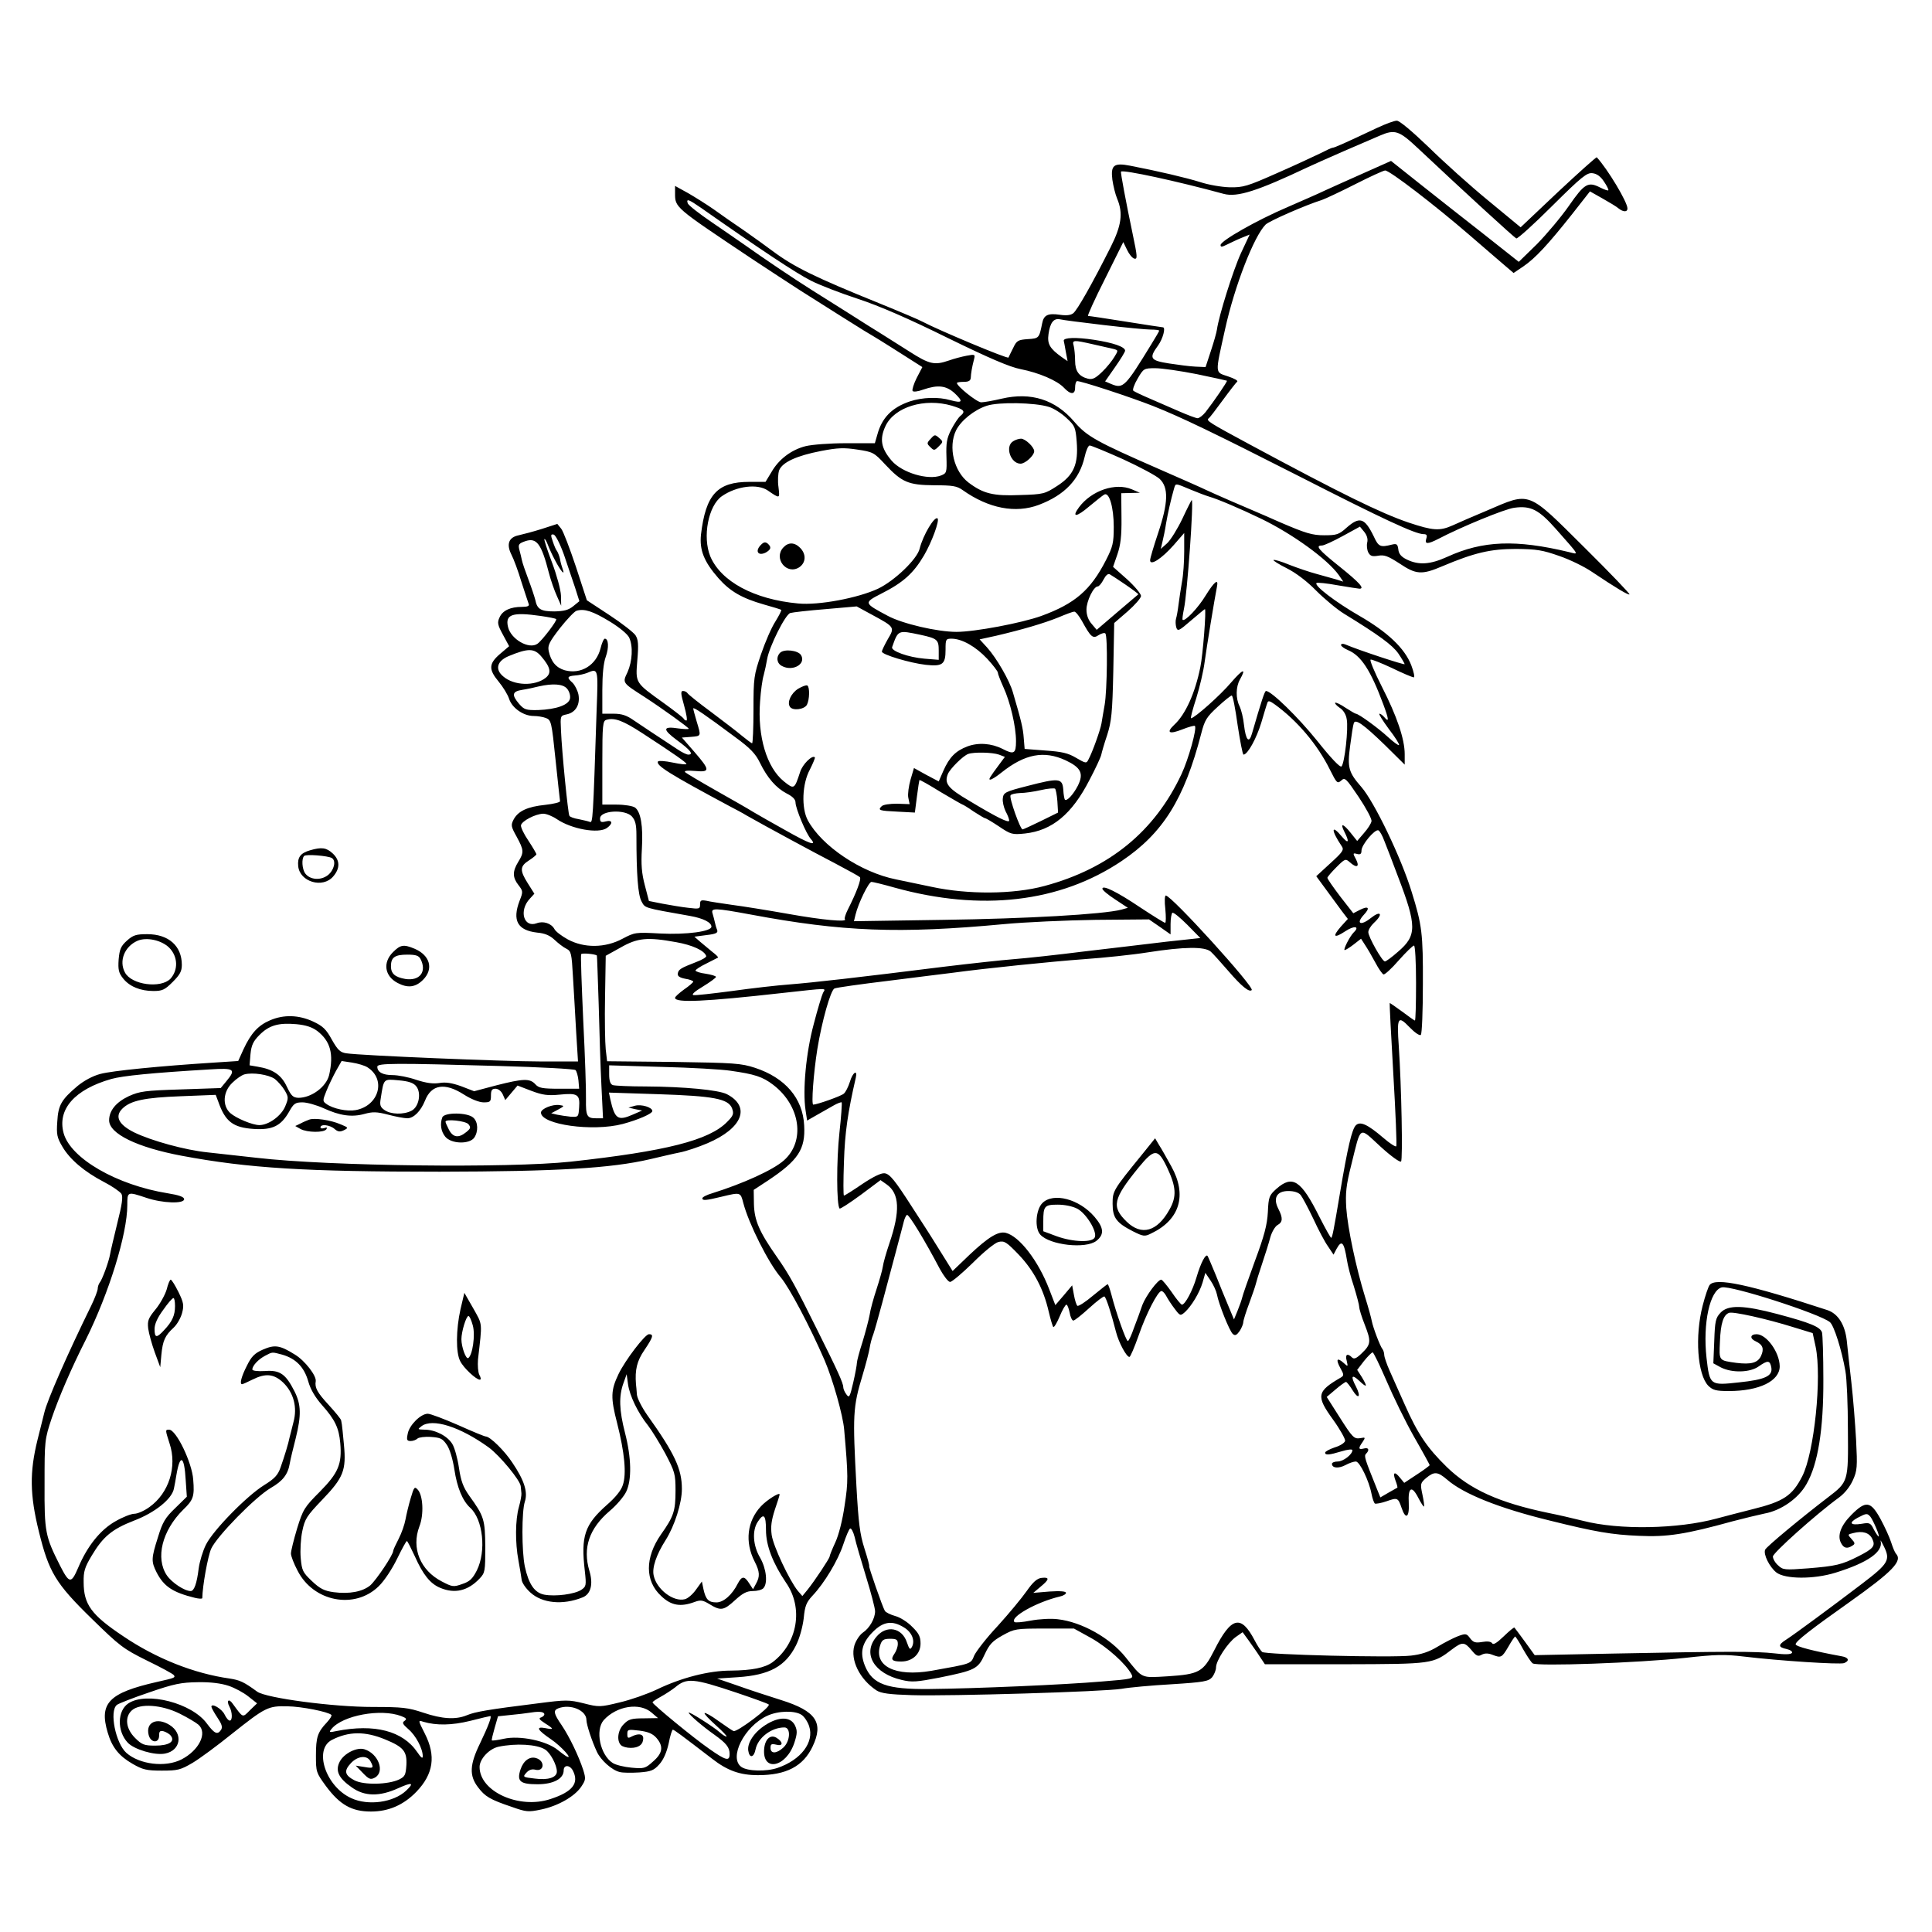 <?xml version="1.0" standalone="no"?>
<!DOCTYPE svg PUBLIC "-//W3C//DTD SVG 20010904//EN"
 "http://www.w3.org/TR/2001/REC-SVG-20010904/DTD/svg10.dtd">
<svg version="1.0" xmlns="http://www.w3.org/2000/svg"
 width="850pt" height="850pt" viewBox="0 0 850 850"
 preserveAspectRatio="xMidYMid meet">
<g transform="translate(0,850) scale(0.1,-0.1)"
fill="#000000" stroke="none">
<path d="M6060 7938 c-144 -68 -189 -88 -197 -88 -4 0 -28 -11 -53 -24 -25
-12 -110 -52 -190 -87 -133 -59 -150 -64 -210 -63 -36 1 -94 11 -130 23 -61
19 -184 48 -308 72 -72 14 -86 2 -78 -62 4 -27 13 -64 21 -83 27 -64 19 -119
-29 -214 -82 -163 -147 -277 -164 -290 -11 -9 -31 -11 -58 -7 -54 8 -72 -1
-79 -38 -13 -65 -14 -66 -63 -69 -42 -3 -49 -6 -64 -38 -10 -19 -19 -39 -21
-43 -2 -8 -309 121 -377 157 -14 8 -99 44 -190 81 -284 115 -376 160 -470 230
-25 19 -81 59 -125 90 -44 30 -105 72 -135 94 -30 21 -81 53 -112 71 l-58 32
0 -31 c0 -65 -4 -61 340 -291 71 -47 166 -109 211 -138 145 -92 247 -156 281
-177 18 -11 49 -29 68 -41 19 -12 69 -43 111 -70 l77 -49 -25 -48 c-13 -26
-21 -52 -18 -57 3 -5 23 -3 47 6 64 22 101 18 138 -16 39 -37 35 -45 -17 -31
-55 16 -125 13 -180 -5 -79 -27 -123 -72 -143 -146 l-11 -38 -127 0 c-73 0
-149 -6 -178 -13 -63 -16 -118 -58 -150 -114 l-26 -43 -71 0 c-141 0 -192 -55
-213 -232 -7 -68 13 -119 77 -192 51 -58 104 -88 198 -115 40 -11 75 -22 78
-24 2 -3 -10 -26 -26 -52 -17 -26 -45 -91 -63 -144 -31 -91 -33 -103 -33 -243
0 -82 -3 -148 -6 -148 -3 0 -23 15 -45 33 -21 18 -83 65 -136 105 -53 39 -99
76 -103 82 -3 5 -12 10 -20 10 -11 0 -10 -12 5 -65 10 -36 15 -65 10 -65 -5 0
-10 4 -12 8 -1 4 -41 35 -88 69 -127 91 -124 87 -116 189 6 69 4 90 -8 109 -9
13 -60 53 -115 89 l-99 65 -48 147 c-27 81 -56 157 -65 168 l-17 21 -68 -22
c-38 -12 -84 -24 -102 -28 -44 -9 -55 -39 -32 -85 10 -19 30 -73 44 -120 15
-47 30 -91 32 -97 4 -9 -5 -13 -30 -13 -50 0 -85 -16 -98 -46 -11 -23 -9 -33
15 -77 l27 -50 -40 -34 c-50 -43 -51 -68 -6 -122 19 -23 40 -57 46 -76 13 -40
63 -75 108 -75 17 0 41 -4 54 -9 23 -9 25 -17 42 -182 10 -96 19 -178 20 -184
0 -5 -29 -12 -65 -16 -78 -8 -119 -27 -139 -64 -13 -25 -12 -31 13 -76 32 -59
33 -69 7 -111 -26 -42 -25 -69 1 -102 20 -26 21 -29 5 -69 -33 -87 -9 -130 77
-140 35 -3 57 -13 77 -32 16 -15 39 -33 52 -39 21 -11 23 -19 29 -126 4 -63
10 -172 14 -242 l8 -128 -164 0 c-159 0 -792 26 -856 36 -26 4 -37 14 -63 60
-25 46 -40 60 -83 80 -63 29 -129 31 -189 5 -52 -22 -84 -57 -117 -128 l-23
-51 -107 -7 c-236 -15 -449 -36 -500 -50 -34 -9 -72 -30 -100 -53 -71 -60 -85
-84 -89 -157 -4 -56 -1 -70 22 -109 33 -57 97 -111 183 -156 37 -19 71 -43 77
-52 8 -13 3 -47 -18 -130 -15 -62 -30 -124 -32 -138 -6 -33 -35 -112 -46 -124
-4 -6 -8 -17 -8 -25 0 -9 -13 -43 -29 -76 -104 -212 -194 -417 -206 -470 -3
-11 -16 -65 -30 -120 -35 -142 -34 -241 6 -403 44 -179 73 -228 234 -385 122
-119 137 -131 242 -183 62 -30 115 -59 118 -64 7 -11 5 -12 -75 -30 -211 -48
-255 -93 -216 -223 19 -65 50 -103 109 -137 45 -26 62 -30 129 -30 70 0 82 3
135 34 32 19 109 76 171 126 150 119 161 125 247 123 62 -1 179 -24 193 -38 3
-3 -6 -18 -20 -33 -41 -43 -48 -66 -48 -145 0 -73 1 -76 44 -135 61 -82 113
-112 198 -112 78 0 144 29 200 87 75 78 87 158 37 256 -30 59 -30 60 -7 52 58
-17 126 -16 207 4 46 12 86 21 88 21 8 0 -9 -45 -45 -120 -46 -94 -48 -142 -9
-193 31 -41 52 -54 150 -87 62 -22 72 -23 128 -11 73 15 147 57 176 100 20 30
21 35 9 74 -20 61 -60 145 -95 197 -35 51 -38 65 -15 74 54 21 124 -9 124 -51
0 -20 24 -93 46 -140 17 -37 66 -81 100 -89 14 -4 52 -4 86 -2 53 4 65 9 89
36 18 20 32 52 41 92 6 33 15 60 18 60 6 0 39 -25 172 -127 68 -53 123 -73
203 -73 124 0 199 39 240 126 50 105 15 156 -137 204 -57 18 -143 46 -193 64
l-90 31 90 6 c140 9 211 48 257 140 16 32 29 80 34 119 5 55 12 71 39 100 52
55 112 155 135 225 12 36 25 67 30 70 5 3 14 -14 20 -37 5 -24 28 -102 50
-174 22 -71 40 -140 40 -153 0 -32 -25 -75 -54 -94 -14 -10 -30 -34 -37 -56
-19 -64 23 -149 97 -198 20 -13 57 -18 157 -21 167 -5 842 15 922 28 33 6 132
15 220 20 143 9 162 13 178 31 9 12 17 31 17 43 0 30 51 108 87 134 l30 21 27
-37 c14 -20 37 -52 49 -71 l22 -33 353 0 c386 1 386 1 471 66 44 33 54 33 85
-4 21 -26 29 -29 45 -20 13 7 28 7 46 0 39 -15 42 -14 71 35 14 25 28 45 30
45 2 0 18 -24 34 -54 17 -30 36 -59 43 -64 17 -14 466 2 670 24 133 15 175 16
258 6 158 -19 424 -36 442 -29 26 10 20 25 -10 30 -125 23 -203 43 -203 53 0
13 68 66 235 184 193 137 237 183 206 215 -5 6 -14 28 -21 50 -7 22 -28 68
-47 103 -43 78 -64 81 -127 18 -47 -47 -64 -92 -46 -125 12 -23 27 -26 50 -11
12 7 12 12 -4 29 -18 20 -18 20 7 26 41 11 71 2 84 -25 15 -31 6 -43 -61 -77
-73 -37 -98 -43 -221 -53 -104 -8 -111 -7 -132 13 -13 11 -23 29 -23 39 0 16
191 187 290 259 26 19 49 48 62 77 19 42 20 58 14 177 -4 71 -13 186 -21 255
-8 69 -17 151 -20 182 -8 70 -38 118 -85 134 -348 114 -491 144 -518 111 -6
-7 -20 -48 -31 -91 -35 -135 -23 -304 25 -353 20 -19 33 -23 90 -23 134 0 224
44 224 109 -1 62 -58 141 -102 141 -28 0 -31 -19 -4 -31 32 -15 38 -33 24 -64
-14 -31 -44 -39 -109 -31 -78 11 -76 8 -72 94 3 79 15 117 40 126 16 7 165
-26 283 -63 l85 -26 13 -60 c28 -134 -6 -467 -59 -570 -44 -86 -82 -111 -219
-145 -47 -12 -118 -30 -158 -41 -170 -46 -429 -51 -587 -10 -44 11 -113 27
-154 35 -216 45 -344 103 -446 202 -86 84 -128 146 -185 275 -23 52 -53 118
-66 148 -13 29 -24 61 -24 70 0 9 -4 21 -8 26 -10 12 -41 93 -47 124 -2 12
-15 59 -29 104 -40 129 -77 305 -83 392 -4 66 -1 99 22 190 44 177 32 169 128
81 47 -43 86 -71 91 -66 8 8 2 327 -10 507 -9 128 -4 137 47 84 23 -24 45 -39
50 -34 5 5 9 105 9 223 1 222 -4 261 -49 405 -46 151 -165 398 -222 463 -56
64 -62 85 -49 181 6 47 13 92 16 99 6 21 41 -3 137 -96 l87 -86 0 46 c0 66
-34 167 -101 298 -32 63 -54 116 -49 118 4 2 47 -15 94 -37 47 -23 90 -41 96
-41 5 0 0 24 -11 53 -29 75 -104 146 -229 218 -104 60 -200 133 -188 144 3 3
45 -1 93 -10 48 -8 92 -15 96 -15 24 0 1 26 -86 96 -95 76 -110 94 -79 94 9 0
50 19 92 42 l75 41 19 -23 c12 -15 17 -32 13 -47 -3 -13 -1 -32 5 -44 9 -16
18 -18 43 -14 27 5 43 -1 94 -34 73 -49 98 -51 189 -12 140 59 211 76 324 76
91 -1 116 -5 190 -31 47 -16 112 -48 144 -70 109 -73 160 -103 165 -99 2 3
-86 95 -196 204 -257 255 -237 248 -433 164 -58 -24 -124 -53 -148 -64 -58
-26 -87 -24 -195 12 -123 42 -293 125 -707 348 -169 91 -185 101 -173 110 5 3
33 40 63 81 30 41 59 78 63 81 5 4 -13 14 -40 23 -59 20 -58 6 -13 209 42 190
127 408 178 459 16 16 179 87 247 108 17 6 83 37 148 70 65 33 124 60 131 60
20 0 218 -152 372 -285 76 -66 151 -130 166 -143 l27 -23 43 29 c53 36 109 97
213 228 l80 102 55 -31 c30 -17 62 -36 71 -44 20 -16 39 -17 39 0 0 28 -87
173 -135 225 -2 2 -78 -66 -170 -152 l-165 -156 -143 118 c-78 64 -196 170
-262 235 -74 71 -129 117 -140 116 -11 0 -49 -14 -85 -31z m178 -90 c203 -191
424 -393 433 -397 6 -2 78 63 159 144 129 128 152 146 176 143 19 -2 36 -14
51 -37 13 -19 21 -36 19 -38 -2 -3 -18 3 -36 12 -53 27 -69 18 -137 -80 -34
-49 -98 -125 -141 -169 l-80 -78 -153 121 c-85 66 -211 166 -282 222 l-127
101 -128 -57 c-70 -31 -145 -65 -167 -75 -22 -11 -94 -42 -160 -71 -136 -58
-294 -148 -295 -167 0 -10 6 -9 28 2 15 7 43 21 63 29 l37 15 -38 -81 c-35
-76 -98 -278 -106 -337 -2 -14 -14 -56 -27 -95 l-23 -70 -45 2 c-24 1 -77 8
-116 14 -83 13 -89 23 -48 79 21 29 35 80 21 80 -2 0 -76 11 -163 25 -87 14
-161 25 -166 25 -4 0 29 73 74 162 l81 163 17 -35 c9 -19 23 -36 32 -38 14 -3
13 10 -7 105 -30 143 -55 276 -52 278 11 9 247 -42 452 -98 60 -16 149 13 371
118 17 8 86 39 155 69 69 30 141 61 160 69 67 29 85 23 168 -55z m-3153 -263
c261 -183 419 -288 485 -321 36 -18 128 -54 205 -79 94 -31 223 -87 395 -172
182 -89 273 -128 320 -137 81 -16 161 -50 191 -82 29 -31 49 -31 49 0 0 14 3
27 8 29 7 5 236 -70 337 -110 123 -49 266 -118 630 -303 382 -195 522 -260
558 -260 14 0 17 -5 12 -20 -8 -25 6 -25 53 -1 99 52 293 132 334 137 73 10
108 -8 184 -94 107 -121 101 -112 57 -101 -233 56 -379 51 -536 -21 -75 -34
-125 -37 -177 -12 -25 12 -36 25 -38 45 -3 23 -7 26 -28 21 -51 -13 -59 -10
-80 36 -40 82 -62 89 -120 38 -33 -30 -44 -33 -98 -33 -52 0 -80 8 -196 58
-74 33 -171 74 -215 93 -44 19 -93 41 -110 49 -16 8 -109 49 -205 91 -277 121
-318 144 -374 209 -83 97 -190 131 -319 101 -38 -9 -78 -16 -90 -16 -19 0
-107 71 -107 85 0 3 14 5 30 5 22 0 30 5 31 18 1 20 5 45 14 80 6 23 5 24 -32
17 -21 -4 -56 -13 -78 -21 -64 -22 -86 -17 -175 40 -47 30 -103 65 -125 79
-22 13 -83 52 -135 85 -52 33 -129 81 -170 107 -81 51 -210 138 -293 197 -29
20 -95 66 -148 102 -53 36 -99 72 -103 81 -8 23 4 18 59 -20z m1770 -515 c94
-11 187 -20 208 -20 20 0 37 -2 37 -5 0 -2 -15 -28 -33 -57 -117 -191 -125
-199 -177 -178 l-28 12 44 63 c24 34 44 67 44 72 0 17 -52 35 -137 48 -79 12
-134 10 -133 -4 1 -3 5 -25 9 -48 l8 -42 -26 18 c-53 38 -64 58 -58 101 7 51
23 71 51 65 11 -3 98 -14 191 -25z m-45 -85 c36 -8 75 -17 88 -20 22 -6 23 -6
5 -35 -10 -17 -34 -47 -54 -66 -30 -29 -43 -35 -63 -30 -39 10 -56 33 -56 79
0 23 -3 52 -6 65 -8 27 -2 27 86 7z m455 -131 c72 -15 131 -28 133 -29 3 -3
-58 -92 -94 -138 -12 -15 -28 -27 -35 -27 -7 0 -44 14 -83 31 -39 17 -98 43
-131 57 -33 14 -64 29 -69 33 -4 4 4 28 19 53 26 45 28 46 78 46 29 0 111 -12
182 -26z m-1077 -139 c55 -17 62 -25 36 -46 -8 -7 -26 -34 -39 -59 -20 -39
-23 -60 -21 -120 2 -69 1 -72 -24 -82 -57 -22 -171 12 -217 65 -47 55 -54 95
-27 153 40 84 172 124 292 89z m426 -5 c21 -6 56 -28 78 -49 37 -34 40 -41 45
-104 8 -100 -13 -148 -86 -195 -54 -35 -60 -37 -163 -40 -118 -5 -162 6 -227
55 -64 49 -90 156 -55 229 21 43 80 91 136 109 51 17 212 14 272 -5z m326
-230 c74 -34 147 -73 162 -87 40 -38 38 -105 -7 -239 -19 -57 -35 -110 -35
-119 0 -26 51 7 104 67 l46 53 0 -81 c0 -44 -4 -105 -10 -135 -5 -30 -12 -74
-15 -99 -3 -25 -8 -53 -11 -62 -3 -10 -2 -27 1 -38 6 -19 12 -16 65 30 32 27
59 50 61 50 7 0 -9 -203 -20 -255 -23 -114 -65 -208 -115 -254 -37 -35 -22
-43 36 -20 28 11 53 18 55 15 10 -10 -28 -146 -59 -212 -118 -252 -317 -415
-603 -492 -136 -37 -337 -38 -495 -4 -58 12 -129 27 -158 33 -155 31 -327 147
-388 260 -29 54 -25 161 9 223 14 28 24 52 22 54 -11 12 -55 -31 -65 -65 -25
-76 -26 -77 -71 -41 -76 61 -117 199 -105 352 3 45 10 97 16 116 5 19 12 51
15 70 9 54 80 197 102 203 10 3 80 11 155 17 l137 12 68 -37 c100 -54 100 -55
69 -107 -14 -25 -26 -49 -26 -55 0 -13 123 -50 193 -58 74 -8 87 2 87 66 0 47
1 49 28 49 45 -1 104 -34 155 -88 26 -28 47 -56 47 -61 0 -6 11 -34 24 -63 31
-67 56 -175 56 -239 0 -55 -9 -60 -59 -34 -49 25 -107 29 -155 11 -52 -20 -79
-47 -106 -108 l-20 -46 -55 29 -54 30 -15 -51 c-8 -28 -13 -64 -10 -79 l6 -29
-55 2 c-33 0 -61 -4 -68 -11 -18 -18 -12 -20 71 -24 l75 -4 9 70 c5 39 10 71
11 73 2 2 44 -22 94 -53 51 -30 94 -55 96 -55 2 0 24 -13 48 -30 25 -16 48
-30 51 -30 4 0 31 -16 61 -36 52 -35 58 -37 115 -31 119 13 206 85 283 235 27
51 50 101 52 111 2 10 13 49 26 87 19 60 23 96 27 281 l4 212 59 51 c32 28 59
59 59 68 0 9 -27 42 -61 73 l-62 55 19 55 c14 41 19 80 18 162 l-1 107 41 1
41 1 -35 15 c-72 31 -178 -5 -233 -79 -34 -46 -11 -44 45 4 29 24 59 48 66 52
22 13 42 -56 42 -142 0 -71 -4 -87 -34 -146 -68 -133 -137 -192 -285 -246 -86
-31 -292 -70 -373 -70 -84 0 -239 36 -303 71 -105 56 -106 57 -28 97 97 49
142 90 188 168 35 60 69 153 60 163 -13 12 -64 -73 -79 -133 -11 -46 -110
-141 -183 -176 -88 -41 -261 -74 -352 -65 -194 18 -339 97 -386 207 -35 86 -9
223 51 265 65 45 157 56 202 25 54 -37 53 -37 47 15 -4 26 -2 60 3 74 14 35
76 64 185 85 73 14 100 15 159 6 68 -10 74 -13 122 -65 74 -79 102 -91 216
-92 80 0 100 -3 125 -21 114 -81 233 -104 336 -65 113 43 178 111 201 211 6
28 16 50 22 50 7 0 72 -27 146 -60z m298 -134 c31 -13 68 -27 82 -31 38 -11
135 -52 230 -98 138 -67 291 -178 340 -247 l20 -29 -32 10 c-18 5 -57 16 -86
24 -30 8 -83 26 -119 40 -36 15 -67 24 -70 21 -3 -2 24 -19 58 -36 40 -20 89
-57 130 -99 36 -36 91 -82 122 -101 155 -95 213 -138 239 -175 15 -22 27 -43
28 -47 0 -5 -198 60 -262 87 -10 4 -18 3 -18 -3 0 -5 14 -15 30 -22 58 -24
100 -88 156 -239 25 -67 26 -82 4 -56 -7 8 -16 15 -21 15 -5 0 14 -30 41 -67
28 -36 48 -68 45 -71 -2 -3 -24 13 -47 34 -43 40 -131 104 -143 104 -3 0 -23
12 -45 26 -22 15 -43 25 -46 22 -2 -3 7 -13 20 -22 15 -9 28 -29 31 -50 8 -40
-9 -194 -23 -208 -6 -6 -46 36 -108 114 -83 103 -201 218 -224 218 -6 0 -20
-43 -62 -188 -13 -45 -27 -29 -35 39 -3 30 -12 66 -19 81 -18 35 -17 86 1 118
30 53 13 47 -38 -12 -48 -57 -162 -158 -177 -158 -3 0 7 39 23 88 15 48 32
120 37 160 9 67 43 274 54 330 8 39 -11 24 -49 -37 -33 -55 -92 -117 -102
-108 -2 3 1 24 6 49 14 63 44 478 34 478 -1 0 -20 -37 -41 -82 -22 -46 -52
-94 -67 -108 l-28 -25 7 30 c4 17 12 53 16 81 8 46 21 105 36 157 7 21 3 22
72 -7z m-2757 -286 c16 -47 38 -112 49 -145 l19 -60 -27 -22 c-21 -17 -40 -22
-83 -23 -60 0 -76 10 -84 51 -3 12 -16 52 -30 89 -14 37 -27 75 -29 86 -2 10
-7 31 -11 45 -6 23 -3 28 26 38 50 17 71 -11 104 -140 8 -31 24 -77 35 -101
l19 -43 -1 45 c-1 25 -18 88 -39 144 -21 55 -36 102 -34 104 2 3 9 -8 15 -24
6 -16 20 -47 32 -69 24 -46 45 -71 34 -40 -4 11 -10 31 -12 45 -3 13 -9 29
-13 35 -5 5 -13 25 -19 43 -10 28 -9 33 4 30 8 -2 27 -38 45 -88z m2472 -133
c32 -22 57 -41 55 -42 -2 -1 -43 -37 -93 -79 l-90 -77 -22 26 c-15 17 -23 39
-23 63 0 37 31 102 50 102 5 0 17 14 25 30 10 19 20 28 28 23 7 -4 38 -24 70
-46z m-2271 -161 c43 -26 79 -56 86 -71 18 -38 14 -104 -7 -152 -23 -48 -24
-46 74 -109 80 -52 195 -135 195 -140 0 -3 -20 -2 -44 1 -71 11 -73 -3 -7 -52
59 -43 74 -63 49 -63 -7 0 -28 10 -47 23 -102 67 -150 99 -190 126 -34 24 -55
31 -93 31 l-48 0 0 104 c0 67 5 119 15 146 15 42 12 80 -4 80 -5 0 -13 -19
-19 -43 -19 -74 -86 -115 -157 -96 -38 11 -61 38 -71 85 -5 25 3 40 50 101 31
39 64 74 73 76 34 10 71 -2 145 -47z m2078 2 c39 -71 48 -80 74 -62 13 8 26
11 29 7 11 -10 8 -252 -3 -314 -5 -30 -12 -67 -14 -82 -5 -29 -40 -127 -57
-158 -9 -19 -12 -18 -55 7 -35 21 -63 27 -135 32 l-91 7 -4 48 c-3 43 -11 76
-48 202 -15 52 -71 149 -113 196 l-33 36 73 16 c115 27 207 54 272 80 33 14
65 26 71 26 6 1 21 -18 34 -41z m-2381 22 c35 -5 66 -11 68 -14 6 -5 -62 -94
-82 -108 -37 -27 -118 20 -130 74 -13 55 19 66 144 48z m1671 -83 c74 -16 80
-22 80 -69 l0 -41 -62 5 c-72 6 -149 34 -143 51 27 76 25 75 125 54z m-1667
-97 c39 -46 44 -71 18 -92 -48 -38 -140 -35 -187 6 -37 31 -28 67 23 89 87 36
114 36 146 -3z m242 -232 c-16 -492 -17 -499 -30 -494 -8 3 -30 8 -49 12 -20
3 -39 10 -41 15 -6 9 -33 280 -37 377 -3 63 -3 63 25 69 39 8 60 42 52 87 -4
19 -16 42 -26 52 -26 23 -24 29 10 32 17 1 40 6 53 11 50 21 50 23 43 -161z
m-131 93 c10 -11 16 -30 14 -43 -4 -29 -59 -49 -141 -52 -53 -1 -61 2 -83 27
-34 40 -31 55 14 62 20 3 53 10 72 15 62 14 106 11 124 -9z m2951 -161 c11
-71 22 -130 26 -130 18 0 57 71 78 140 12 41 24 81 27 88 3 10 10 9 31 -6 100
-72 189 -177 244 -288 30 -60 33 -63 50 -48 16 15 21 10 77 -73 32 -48 58 -96
56 -106 -1 -9 -16 -33 -33 -52 l-30 -35 -28 35 c-34 43 -49 46 -28 5 23 -45
18 -55 -11 -21 -48 58 -49 29 -1 -42 11 -16 5 -25 -50 -75 l-62 -57 44 -60
c24 -33 55 -75 69 -94 l26 -34 -31 -34 c-39 -45 -30 -53 20 -20 39 26 65 22
37 -5 -18 -18 -48 -78 -40 -78 4 0 22 11 40 25 l32 25 18 -28 c10 -15 30 -49
45 -77 14 -27 31 -51 36 -52 5 -2 36 26 67 62 32 36 62 65 67 65 5 0 9 -72 9
-165 0 -91 -2 -165 -5 -165 -2 0 -28 18 -57 40 -29 21 -53 38 -54 37 -1 -1 6
-141 16 -312 10 -170 16 -314 13 -318 -3 -4 -28 12 -57 37 -70 60 -102 74
-121 55 -17 -17 -36 -97 -69 -294 -29 -173 -34 -196 -39 -201 -2 -2 -25 39
-52 92 -81 162 -118 186 -189 124 -32 -29 -35 -35 -38 -103 -3 -56 -16 -105
-57 -215 -29 -79 -54 -151 -56 -161 -2 -9 -11 -35 -20 -57 l-16 -39 -25 60
c-14 33 -39 94 -55 135 -17 41 -33 79 -36 84 -8 12 -30 -29 -49 -94 -17 -58
-50 -120 -64 -120 -4 0 -25 25 -45 55 -21 30 -42 55 -46 55 -15 0 -67 -70 -83
-111 -8 -24 -25 -70 -37 -101 -11 -32 -23 -58 -27 -58 -8 0 -52 125 -72 203
-7 26 -14 47 -17 47 -2 0 -31 -23 -64 -50 -33 -28 -64 -48 -69 -45 -4 3 -11
24 -15 47 l-8 43 -37 -44 -37 -43 -27 70 c-48 125 -131 233 -191 248 -33 8
-76 -18 -160 -97 l-74 -71 -38 61 c-21 33 -46 73 -55 88 -10 15 -23 37 -30 47
-7 11 -32 49 -55 85 -75 117 -98 146 -121 149 -15 2 -50 -15 -98 -47 -41 -28
-77 -51 -81 -51 -3 0 -3 66 0 148 4 129 17 218 52 370 9 39 -14 24 -26 -18 -7
-22 -19 -46 -27 -52 -13 -11 -115 -47 -134 -48 -9 0 1 138 18 245 20 122 58
257 75 266 8 4 115 19 239 34 124 16 250 31 280 35 147 20 441 50 580 60 85 6
211 19 280 30 160 25 251 26 277 3 11 -10 46 -49 78 -86 57 -66 91 -94 102
-83 13 13 -353 416 -378 416 -5 0 -6 -27 -2 -60 3 -33 3 -60 -1 -60 -4 0 -54
31 -110 68 -101 68 -166 100 -166 82 0 -6 25 -27 56 -47 l56 -37 -28 -8 c-81
-21 -421 -40 -783 -45 l-394 -6 7 29 c12 50 58 144 70 144 6 0 52 -11 101 -25
382 -106 728 -66 1000 117 181 122 275 271 350 561 15 59 24 73 72 117 30 28
58 50 62 50 5 0 16 -58 26 -130z m-2208 -55 c63 -46 87 -71 106 -110 33 -68
72 -112 118 -136 26 -13 39 -26 39 -40 0 -25 47 -139 68 -161 28 -33 -8 -20
-112 39 -56 31 -119 67 -141 80 -22 14 -96 56 -165 95 -69 39 -129 75 -135 80
-7 7 7 9 43 6 67 -6 67 3 -3 84 l-55 63 40 3 c46 4 45 2 25 68 -8 27 -15 53
-15 57 0 8 53 -28 187 -128z m-409 18 c140 -91 192 -128 192 -134 0 -4 -27 -1
-60 6 -33 7 -62 9 -65 5 -11 -17 50 -55 315 -197 25 -13 59 -31 75 -41 79 -45
301 -165 390 -211 55 -29 104 -56 108 -60 8 -8 -16 -70 -53 -143 -10 -20 -16
-39 -13 -42 14 -14 -97 -4 -248 23 -90 16 -202 34 -249 40 -47 7 -97 14 -112
18 -24 4 -28 2 -28 -16 0 -20 -3 -21 -52 -15 -29 3 -80 12 -113 18 l-60 12
-18 69 c-14 53 -17 92 -13 160 6 101 -5 163 -30 182 -10 7 -46 13 -81 13 l-63
0 0 184 c0 167 2 185 18 189 36 11 74 -4 160 -60z m1567 -93 l26 -10 -23 -31
c-46 -62 -50 -69 -41 -69 6 0 28 14 49 31 103 82 187 98 282 54 68 -32 81 -58
54 -112 -20 -39 -49 -70 -57 -61 -2 2 -6 22 -7 44 -4 51 -19 52 -158 16 -98
-25 -105 -29 -108 -54 -2 -15 4 -40 12 -57 9 -16 16 -35 16 -41 0 -13 -53 13
-176 87 -94 55 -110 76 -94 117 9 23 67 81 90 89 26 9 107 7 135 -3z m257
-205 l3 -50 -75 -37 c-41 -20 -78 -37 -81 -37 -10 -1 -60 139 -53 150 3 5 22
9 42 10 20 0 62 6 92 13 30 7 58 9 62 6 3 -3 8 -27 10 -55z m-1872 -67 c15
-17 20 -35 20 -82 0 -177 7 -262 22 -291 17 -31 6 -28 215 -65 56 -10 93 -28
93 -47 0 -21 -109 -36 -226 -30 -108 6 -112 5 -165 -23 -76 -41 -169 -42 -241
-3 -27 15 -54 35 -59 46 -14 25 -49 36 -78 25 -57 -21 -79 56 -30 108 l20 22
-29 46 c-36 57 -35 75 6 101 17 11 31 23 32 26 0 4 -16 31 -35 60 -20 29 -34
59 -33 68 4 19 63 50 98 51 14 0 41 -11 60 -24 65 -44 183 -65 220 -39 28 20
25 37 -5 29 -20 -5 -25 -3 -25 13 0 35 109 42 140 9z m3311 -109 c10 -24 36
-93 59 -154 84 -219 84 -261 1 -332 -27 -24 -53 -43 -58 -43 -12 0 -73 108
-73 129 0 10 11 28 25 41 42 39 30 56 -14 21 -45 -36 -67 -25 -30 15 28 30 20
40 -18 21 l-29 -15 -57 73 c-31 41 -57 78 -57 83 0 4 18 25 40 47 37 37 40 38
58 22 31 -28 45 -21 28 12 -15 27 -14 29 4 24 15 -4 20 0 20 15 0 25 58 94 74
89 6 -2 18 -23 27 -48z m-2786 -323 c401 -75 650 -85 1110 -42 94 9 276 17
405 19 l235 2 48 -33 47 -33 0 45 c0 25 4 47 8 50 5 3 34 -21 66 -53 l57 -58
-148 -16 c-81 -10 -245 -29 -363 -43 -118 -15 -258 -30 -310 -34 -52 -4 -189
-19 -305 -33 -383 -48 -579 -70 -680 -78 -55 -4 -169 -17 -254 -29 -84 -11
-161 -20 -170 -18 -10 2 5 16 42 38 31 19 57 38 57 42 0 4 -20 10 -45 14 -25
3 -45 10 -45 14 0 4 21 18 48 31 26 13 49 25 51 26 2 2 -9 13 -25 25 -16 13
-40 33 -54 45 l-25 22 53 7 c43 5 52 10 47 23 -4 9 -8 24 -10 34 -2 10 -7 27
-10 38 -8 25 8 25 170 -5z m-331 -121 c73 -13 125 -37 133 -61 2 -5 -18 -17
-45 -27 -67 -26 -77 -32 -80 -50 -2 -11 7 -18 32 -23 20 -3 36 -9 36 -13 0 -3
-18 -19 -40 -34 -22 -16 -40 -32 -40 -37 0 -23 131 -17 470 21 210 23 193 23
181 1 -5 -10 -24 -72 -41 -138 -34 -126 -49 -290 -36 -378 l7 -46 42 24 c23
13 56 32 74 42 17 10 34 16 36 14 2 -3 -2 -63 -10 -135 -13 -118 -13 -319 1
-332 2 -3 44 24 93 60 l87 65 27 -19 c57 -40 60 -118 12 -259 -14 -41 -27 -87
-29 -103 -2 -15 -15 -60 -28 -100 -13 -39 -27 -90 -30 -112 -4 -22 -18 -75
-31 -118 -14 -43 -25 -85 -25 -93 0 -8 -7 -47 -16 -86 -15 -65 -18 -70 -30
-53 -8 10 -14 25 -14 32 0 18 -26 75 -115 253 -95 192 -123 243 -177 320 -78
111 -99 161 -101 232 l-1 63 64 42 c132 88 164 137 158 242 -6 119 -83 209
-216 253 -62 20 -89 22 -359 26 l-292 3 -6 52 c-3 29 -5 133 -3 232 l3 180 65
36 c75 43 118 47 244 24z m-348 -59 c1 -1 4 -98 8 -216 3 -118 8 -279 12 -357
l7 -143 -31 0 c-40 0 -45 10 -44 84 1 34 -4 189 -12 346 -7 157 -12 288 -9
292 3 6 61 1 69 -6z m-1230 -332 c58 -45 73 -101 52 -194 -13 -52 -78 -100
-135 -100 -24 1 -32 9 -51 49 -24 52 -61 77 -129 88 l-35 6 4 49 c4 40 12 57
40 85 42 42 83 54 162 47 42 -4 69 -13 92 -30z m221 -160 c83 -53 50 -169 -52
-188 -38 -7 -100 6 -129 27 -17 12 -17 15 0 57 10 25 29 64 42 88 l25 44 46
-7 c25 -4 56 -13 68 -21z m582 6 c178 -5 328 -13 333 -18 5 -5 11 -26 13 -46
l3 -36 -87 0 c-75 0 -91 3 -106 20 -24 26 -53 25 -171 -5 l-98 -26 -57 22
c-42 15 -69 19 -97 14 -27 -4 -57 0 -100 14 -34 12 -81 21 -105 21 -43 0 -67
13 -67 37 0 16 79 16 539 3z m1016 -21 c105 -15 140 -26 187 -62 120 -92 142
-249 46 -333 -48 -42 -178 -101 -315 -144 -24 -7 -43 -17 -43 -22 0 -11 15
-10 85 7 83 20 83 20 95 -27 24 -92 111 -265 165 -328 38 -45 128 -215 193
-365 36 -84 81 -243 86 -305 18 -205 18 -229 2 -333 -9 -64 -26 -131 -41 -163
-14 -30 -25 -58 -25 -62 0 -8 -65 -106 -97 -146 l-23 -28 -20 23 c-37 46 -108
196 -115 246 -5 37 -1 64 14 111 12 34 21 64 21 67 0 11 -56 -24 -82 -52 -61
-65 -72 -157 -28 -243 23 -45 24 -66 6 -98 l-13 -24 -17 26 c-21 33 -32 33
-50 -1 -25 -50 -63 -83 -94 -83 -35 0 -47 13 -57 58 l-7 34 -26 -36 c-14 -20
-36 -39 -49 -42 -50 -13 -124 43 -137 104 -8 34 11 91 53 157 39 62 71 162 71
224 0 88 -31 155 -153 326 -23 33 -44 74 -45 90 -1 17 -3 37 -4 45 -5 63 4
102 37 150 39 58 42 70 20 70 -17 0 -105 -115 -134 -176 -34 -71 -35 -103 -6
-215 33 -130 42 -224 25 -273 -7 -23 -33 -55 -70 -87 -98 -87 -115 -137 -97
-291 7 -64 6 -68 -16 -83 -30 -19 -113 -30 -162 -21 -43 8 -69 46 -86 124 -14
68 -14 242 0 285 14 42 -2 94 -55 172 -34 52 -98 115 -117 115 -5 0 -59 22
-121 50 -62 27 -122 50 -134 50 -31 0 -81 -50 -88 -87 -6 -28 -4 -33 13 -33
10 0 24 5 30 11 5 5 32 9 59 7 42 -3 51 -7 70 -35 13 -19 26 -63 33 -108 12
-80 36 -138 70 -169 56 -51 71 -190 29 -275 -19 -37 -31 -49 -64 -60 -39 -14
-44 -13 -90 11 -95 49 -135 147 -99 242 21 53 16 139 -8 163 -13 14 -16 10
-30 -38 -9 -30 -19 -72 -23 -94 -4 -22 -17 -60 -30 -85 -13 -25 -24 -49 -24
-53 0 -18 -75 -129 -101 -152 -34 -28 -92 -39 -161 -30 -42 6 -60 15 -96 49
-40 38 -44 46 -49 101 -3 33 0 87 7 119 11 53 19 66 88 138 93 97 106 129 95
243 -4 44 -8 83 -9 88 -1 4 -2 12 -3 17 0 6 -26 37 -56 70 -49 53 -61 75 -56
103 4 24 -48 91 -91 117 -67 42 -89 45 -142 22 -36 -16 -50 -30 -70 -71 -24
-47 -33 -81 -21 -81 3 0 23 9 45 20 58 29 94 26 135 -12 47 -45 64 -110 46
-175 -7 -27 -14 -57 -17 -67 -5 -26 -22 -82 -40 -133 -12 -34 -27 -49 -72 -77
-76 -47 -224 -198 -256 -262 -14 -28 -28 -75 -32 -105 -8 -66 -20 -99 -35 -99
-27 0 -82 36 -105 69 -51 76 -21 197 72 289 45 43 50 59 44 132 -5 75 -75 220
-106 220 -18 0 -17 -1 2 -61 34 -102 -3 -218 -88 -279 -23 -17 -53 -30 -67
-30 -14 0 -52 -15 -83 -33 -66 -37 -124 -109 -164 -204 -31 -72 -39 -71 -80 9
-65 129 -69 147 -68 358 0 192 0 196 32 292 30 88 85 217 149 343 102 205 183
465 183 593 0 60 0 60 84 32 71 -24 166 -27 166 -6 0 10 -22 18 -72 26 -224
36 -427 153 -458 264 -29 105 48 193 210 239 50 14 180 27 433 42 109 7 117 1
72 -53 l-24 -29 -175 -6 c-159 -5 -181 -8 -230 -30 -55 -26 -86 -63 -86 -106
0 -59 123 -119 320 -156 294 -55 544 -70 1135 -70 517 1 753 15 925 55 47 11
106 25 132 30 26 5 80 23 120 40 155 66 192 161 86 216 -37 19 -190 33 -355
34 -72 0 -138 3 -147 6 -11 4 -16 19 -16 47 l0 40 233 -7 c127 -3 264 -11 302
-17z m-2006 -36 c14 -11 34 -34 44 -51 16 -28 17 -33 2 -69 -17 -42 -73 -83
-114 -83 -30 0 -102 30 -128 53 -36 33 -32 95 10 134 17 17 41 33 52 36 37 10
107 -1 134 -20z m622 -32 c24 -29 12 -92 -21 -108 -35 -18 -91 -16 -118 3 -19
13 -22 22 -17 51 14 89 11 86 79 80 44 -4 65 -11 77 -26z m209 -36 c33 -21 68
-35 88 -35 29 0 32 3 32 30 0 23 4 30 20 30 12 0 25 -10 32 -25 l11 -25 27 32
27 32 60 -23 c50 -19 73 -22 125 -17 79 8 90 1 86 -55 -3 -44 -3 -44 -38 -42
-19 2 -46 6 -60 9 l-25 6 30 16 c29 16 29 17 7 20 -30 5 -82 -16 -82 -33 0
-53 228 -85 360 -50 67 18 130 45 130 57 0 16 -48 31 -77 23 l-28 -8 30 -7 30
-6 -39 -17 c-68 -30 -81 -21 -101 67 l-6 29 215 -7 c246 -8 311 -20 327 -63 8
-23 6 -31 -22 -59 -79 -81 -269 -129 -689 -175 -272 -29 -1061 -20 -1380 17
-74 8 -172 19 -217 24 -98 10 -247 51 -323 88 -68 34 -86 70 -52 104 36 36 98
49 259 55 l152 6 11 -29 c31 -89 65 -115 157 -121 82 -5 119 13 155 76 20 36
27 41 59 41 20 0 62 -12 93 -26 72 -33 124 -40 179 -25 36 10 54 10 104 -3 34
-9 72 -16 85 -16 28 0 59 31 78 78 28 71 87 80 170 27z m3682 -442 c8 -10 33
-57 56 -105 22 -48 51 -103 65 -122 l24 -36 13 25 c23 42 33 31 46 -49 3 -21
16 -73 30 -114 13 -42 24 -84 24 -92 0 -9 11 -45 25 -80 28 -72 27 -85 -15
-125 -23 -22 -33 -26 -42 -17 -20 20 -31 13 -23 -15 6 -27 6 -27 -14 -9 -29
26 -35 15 -14 -23 16 -28 16 -33 3 -41 -107 -62 -111 -81 -35 -186 31 -43 54
-85 53 -93 -2 -9 -22 -22 -46 -29 -23 -8 -42 -18 -42 -23 0 -12 17 -11 73 6
26 8 47 10 47 5 0 -19 -40 -50 -65 -50 -14 0 -25 -5 -25 -10 0 -19 28 -22 59
-6 16 9 37 16 46 16 17 0 58 -84 69 -142 4 -21 11 -40 15 -43 5 -2 28 2 51 10
48 17 51 16 66 -28 18 -54 35 -45 32 19 -4 71 13 81 42 24 12 -23 23 -40 25
-38 2 2 -1 25 -7 53 -10 47 -9 50 16 72 36 30 51 29 93 -7 71 -62 227 -125
448 -179 205 -51 276 -63 396 -68 124 -6 206 7 412 64 49 13 112 28 140 34 73
13 150 67 185 130 50 87 75 239 74 461 0 102 -3 195 -6 206 -8 24 -50 42 -197
81 -147 39 -216 41 -249 6 -22 -23 -25 -37 -28 -125 l-4 -98 33 -18 c49 -25
128 -23 166 4 40 28 50 28 56 -4 7 -38 -27 -54 -143 -66 -127 -14 -128 -13
-142 108 -17 153 15 297 67 310 40 10 431 -116 476 -153 18 -15 52 -123 68
-215 6 -32 11 -148 11 -258 2 -230 2 -229 -88 -298 -115 -88 -271 -217 -276
-230 -9 -20 19 -76 49 -100 38 -30 165 -31 261 -1 142 44 210 92 198 139 -3 8
4 -2 14 -23 30 -60 21 -76 -96 -165 -134 -102 -298 -223 -334 -246 -36 -23
-35 -33 2 -41 17 -4 27 -11 24 -17 -5 -7 -30 -8 -78 -2 -80 9 -208 9 -707 -1
l-347 -7 -42 58 c-24 33 -45 61 -47 63 -2 3 -23 -15 -47 -38 -30 -29 -46 -39
-51 -31 -5 8 -21 10 -44 6 -30 -5 -39 -2 -53 16 -15 21 -19 22 -52 10 -19 -7
-60 -28 -90 -46 -39 -24 -74 -35 -118 -40 -83 -10 -640 4 -655 16 -6 5 -21 28
-33 51 -60 115 -103 105 -178 -44 -48 -95 -66 -105 -204 -114 -121 -7 -109
-12 -186 84 -68 85 -193 155 -298 167 -29 4 -82 1 -119 -6 -36 -7 -69 -10 -72
-6 -21 21 98 88 200 112 15 3 27 11 27 16 0 7 -26 9 -72 6 l-72 -6 32 27 c39
32 41 43 5 39 -20 -2 -38 -18 -66 -58 -21 -30 -78 -99 -127 -153 -50 -53 -96
-113 -104 -131 -15 -37 -10 -35 -189 -67 -159 -27 -255 21 -224 114 7 22 15
27 43 27 29 0 34 -4 34 -23 0 -12 -7 -32 -15 -43 -18 -26 -11 -34 30 -34 49 0
85 33 85 79 0 30 -7 45 -37 74 -20 21 -54 42 -74 47 -21 6 -42 16 -46 23 -10
16 -73 197 -69 197 2 0 -7 35 -21 78 -20 63 -26 112 -35 272 -17 316 -16 348
27 490 14 47 28 100 31 119 3 19 10 46 16 60 5 14 23 78 40 141 17 63 44 165
60 225 16 61 32 120 35 133 3 12 9 24 13 27 8 5 81 -116 145 -238 17 -31 37
-57 45 -57 8 0 53 38 100 84 49 49 97 88 113 92 26 6 35 0 90 -57 66 -70 108
-150 131 -250 8 -34 17 -64 20 -67 4 -3 16 18 28 46 12 29 25 52 30 52 4 0 10
-16 14 -35 3 -19 11 -35 16 -35 6 0 37 25 70 55 33 30 63 53 67 51 8 -5 30
-74 51 -156 12 -47 46 -110 59 -110 4 0 22 42 40 93 33 96 85 197 101 197 5 0
15 -10 21 -22 7 -13 23 -38 37 -56 24 -32 25 -32 45 -15 29 27 64 84 78 131
l12 42 23 -34 c13 -19 25 -46 28 -61 8 -43 56 -163 70 -174 10 -9 17 -5 30 13
9 14 16 32 16 39 0 8 12 46 26 83 14 38 27 76 29 85 2 9 14 49 28 90 14 41 30
93 36 116 7 24 21 47 31 53 24 13 25 31 4 72 -24 47 -7 78 44 78 25 0 44 -6
54 -17z m-4480 -703 c59 -17 96 -54 114 -117 10 -36 31 -71 60 -104 58 -65 75
-101 81 -168 8 -92 -8 -131 -90 -214 -68 -68 -74 -78 -100 -162 -15 -50 -27
-99 -27 -110 0 -11 13 -45 29 -75 70 -138 252 -172 357 -69 25 24 59 76 81
121 21 43 40 78 43 78 3 0 18 -31 35 -67 36 -81 68 -121 112 -139 64 -27 122
-13 173 41 24 25 25 33 25 138 -1 122 -5 136 -71 227 -26 37 -36 63 -45 123
-6 41 -19 88 -29 104 -21 35 -75 63 -122 63 -31 1 -32 1 -14 15 48 37 170 -2
296 -93 49 -36 139 -145 141 -171 1 -9 2 -23 3 -31 1 -8 -4 -35 -11 -60 -16
-56 -17 -157 -2 -236 6 -32 12 -70 14 -84 1 -13 18 -38 38 -56 52 -48 143 -57
230 -22 36 14 48 58 30 117 -30 101 -1 186 89 263 31 26 63 64 73 85 25 52 23
149 -5 258 -26 101 -28 162 -7 220 l14 39 6 -44 c7 -50 43 -126 89 -183 16
-21 50 -76 75 -122 42 -80 45 -90 45 -163 0 -90 -8 -114 -64 -193 -71 -102
-71 -205 1 -271 44 -42 85 -49 147 -26 27 10 36 8 66 -10 49 -30 62 -28 112
18 33 30 51 40 78 40 19 0 39 5 46 12 21 21 14 86 -14 135 -31 52 -36 119 -10
158 26 40 36 30 36 -37 0 -68 30 -145 88 -231 78 -112 51 -267 -59 -350 -35
-25 -90 -36 -184 -37 -96 0 -217 -31 -325 -83 -42 -20 -116 -46 -164 -57 -86
-21 -91 -21 -158 -4 -65 16 -78 16 -201 0 -217 -27 -276 -37 -312 -52 -50 -21
-110 -17 -193 11 -66 22 -91 25 -221 25 -177 0 -468 39 -509 67 -60 44 -77 51
-121 58 -157 22 -324 88 -470 187 -139 93 -173 139 -173 237 -1 47 5 66 35
116 50 84 89 117 187 155 92 35 166 95 175 140 3 14 8 41 11 60 16 96 35 86
41 -22 l5 -73 -51 -50 c-44 -42 -56 -62 -76 -128 -30 -94 -30 -107 -6 -155 32
-62 71 -88 169 -112 17 -4 32 -5 32 -1 1 54 24 182 39 217 25 55 194 228 263
268 52 30 75 59 83 108 3 18 15 67 26 110 25 101 24 148 -5 206 -39 77 -64 95
-130 90 -33 -2 -56 1 -56 7 1 17 26 44 56 60 34 18 30 17 76 5z m4858 -115
c29 -68 83 -179 121 -246 38 -66 69 -123 69 -125 0 -2 -25 -21 -56 -41 l-56
-37 -19 23 c-24 30 -33 23 -19 -14 6 -15 9 -29 8 -30 -2 -1 -19 -11 -39 -22
l-36 -21 -15 37 c-53 132 -58 145 -48 155 17 17 11 29 -10 23 -24 -6 -25 1 -5
29 13 20 12 21 -8 17 -30 -5 -35 0 -96 96 l-54 85 39 33 c21 18 42 33 46 33 3
0 17 -17 29 -37 26 -42 38 -29 15 16 -25 47 -19 57 14 26 35 -33 38 -28 11 17
l-20 31 30 39 c17 21 34 38 38 38 4 0 31 -56 61 -125z m2129 -598 c13 -17 43
-87 36 -87 -2 0 -12 14 -21 31 -14 29 -19 31 -53 25 -51 -8 -59 4 -19 26 40
21 43 21 57 5z m-4252 -487 c35 -21 50 -58 35 -86 -8 -14 -11 -11 -22 20 -21
65 -90 78 -134 25 -63 -74 -11 -162 111 -190 45 -11 66 -9 165 10 158 32 171
38 200 102 21 45 34 59 79 84 52 29 59 30 184 30 l130 0 76 -42 c71 -40 152
-113 177 -159 10 -20 6 -21 -131 -32 -162 -14 -556 -31 -758 -33 -188 -2 -251
21 -284 103 -23 58 -13 100 36 149 45 45 84 51 136 19z m-737 -287 c74 -25
138 -48 142 -52 11 -10 -141 -124 -155 -117 -7 3 -37 24 -67 45 -30 22 -57 37
-60 34 -3 -3 20 -27 50 -54 30 -27 51 -49 46 -49 -6 0 -19 9 -30 19 -27 24
-136 93 -136 86 0 -8 63 -62 113 -97 53 -38 67 -56 67 -85 0 -33 -16 -29 -90
23 -68 47 -248 195 -249 204 -1 3 16 14 36 25 20 11 49 30 63 41 51 43 79 41
270 -23z m-2234 30 c27 -9 66 -30 87 -47 l38 -30 -31 -30 c-34 -34 -29 -36
-76 28 -17 25 -29 15 -15 -12 14 -25 14 -62 2 -62 -6 0 -16 12 -23 27 -12 25
-58 52 -58 34 0 -4 12 -26 26 -47 19 -28 24 -42 17 -54 -16 -24 -29 -18 -62
26 -65 91 -266 143 -346 90 -49 -32 -51 -122 -3 -173 28 -30 119 -57 164 -48
69 13 81 88 20 126 -56 35 -106 11 -92 -44 9 -36 46 -38 46 -3 0 19 4 23 20
19 10 -3 25 -11 31 -19 21 -26 -8 -44 -68 -44 -49 0 -59 4 -89 34 -41 41 -46
92 -14 121 35 32 131 25 210 -14 36 -18 73 -40 83 -49 41 -36 3 -113 -75 -153
-71 -36 -184 -22 -242 29 -47 42 -76 183 -42 211 7 6 71 31 142 55 110 38 141
44 215 45 56 1 102 -5 135 -16z m1861 -118 l28 -24 -63 -1 c-53 0 -67 -4 -87
-25 -27 -26 -33 -73 -13 -93 7 -7 26 -12 43 -12 35 0 55 15 55 42 0 20 -21 23
-51 8 -16 -9 -19 -7 -19 11 0 20 3 21 53 15 38 -5 58 -13 75 -32 32 -37 28
-67 -15 -104 -34 -31 -40 -32 -95 -27 -32 3 -70 12 -83 21 -55 36 -77 144 -39
188 57 63 159 79 211 33z m-1102 -15 c23 -9 26 -13 15 -21 -12 -8 -9 -14 17
-37 32 -27 63 -85 63 -119 0 -12 -8 -6 -24 18 -64 94 -188 126 -356 93 -32 -7
-34 -6 -21 10 49 59 216 90 306 56z m629 11 c3 -5 -2 -12 -11 -16 -15 -5 -12
-9 15 -27 40 -25 40 -29 1 -21 -44 8 -35 -8 25 -49 46 -31 103 -95 66 -74 -8
5 -24 17 -35 26 -49 41 -168 66 -239 50 -27 -6 -50 -9 -52 -7 -2 1 4 26 12 54
l15 52 57 6 c31 3 66 7 77 9 42 7 64 6 69 -3z m1133 -6 c12 -8 27 -31 33 -50
23 -70 -36 -148 -139 -183 -49 -17 -132 -15 -159 4 -57 40 12 178 113 225 49
23 123 24 152 4z m-1832 -108 c80 -33 96 -52 93 -112 -3 -44 -6 -51 -32 -64
-49 -23 -155 -25 -196 -4 -44 23 -48 42 -16 76 30 32 71 36 86 8 16 -30 13
-32 -27 -25 l-38 6 31 -32 c27 -28 34 -31 53 -21 46 25 16 106 -46 125 -33 10
-89 -18 -108 -54 -21 -40 -6 -73 53 -114 56 -40 122 -41 205 -3 60 27 71 24
34 -11 -55 -52 -167 -68 -242 -33 -112 51 -166 214 -85 256 74 38 146 39 235
2z m703 -44 c23 -14 52 -68 52 -97 0 -26 -38 -39 -97 -31 -53 6 -54 7 -37 26
11 12 24 17 39 13 40 -10 44 39 4 51 -28 9 -56 -11 -69 -50 -17 -52 -2 -65 75
-65 69 0 115 24 115 61 0 25 26 25 40 0 29 -56 0 -94 -98 -126 -138 -46 -312
33 -312 141 0 35 42 80 83 89 76 16 169 11 205 -12z"/>
<path d="M4095 6570 c-18 -19 -18 -22 -2 -37 16 -16 18 -16 37 3 20 20 20 21
2 37 -18 16 -20 16 -37 -3z"/>
<path d="M4458 6559 c-38 -22 -12 -99 32 -99 21 0 60 36 60 55 0 18 -39 55
-58 55 -9 0 -25 -5 -34 -11z"/>
<path d="M3345 6100 c-24 -27 -8 -47 24 -31 24 14 26 24 8 40 -11 8 -18 6 -32
-9z"/>
<path d="M3446 6091 c-44 -48 15 -122 70 -87 30 20 32 58 4 86 -25 25 -52 25
-74 1z"/>
<path d="M3432 5628 c-18 -18 -15 -46 8 -58 48 -26 108 9 84 48 -13 21 -74 28
-92 10z"/>
<path d="M3512 5470 c-31 -19 -50 -59 -37 -79 11 -19 63 -13 75 8 12 23 13 78
2 85 -5 3 -23 -4 -40 -14z"/>
<path d="M5024 3420 c-127 -156 -129 -160 -129 -216 0 -62 17 -84 89 -121 46
-23 52 -24 80 -10 127 60 160 169 89 296 -20 36 -44 79 -54 94 l-17 29 -58
-72z m110 -55 c41 -86 44 -129 11 -187 -54 -97 -123 -116 -188 -53 -68 66 -60
100 52 238 70 85 85 85 125 2z"/>
<path d="M4586 3207 c-29 -29 -35 -111 -9 -139 42 -46 200 -64 247 -27 35 28
33 57 -9 106 -67 78 -181 108 -229 60z m154 -25 c39 -21 87 -99 77 -125 -9
-25 -96 -22 -168 4 l-59 22 0 43 c0 68 5 74 64 74 30 0 65 -7 86 -18z"/>
<path d="M733 2826 c-7 -23 -29 -63 -49 -87 -31 -38 -36 -49 -32 -84 3 -22 16
-69 29 -105 l24 -65 5 55 c6 62 16 84 54 119 15 14 31 42 37 64 9 34 7 46 -16
93 -15 30 -30 54 -34 54 -4 0 -12 -20 -18 -44z m37 -72 c0 -41 -12 -68 -48
-106 -33 -36 -42 -35 -42 5 0 21 12 49 38 84 20 29 40 52 45 52 4 1 7 -15 7
-35z"/>
<path d="M2026 2740 c-20 -90 -21 -192 -1 -229 15 -30 70 -81 86 -81 6 0 5 9
-2 21 -6 12 -8 42 -6 68 19 167 21 150 -21 225 l-39 68 -17 -72z m54 -71 c12
-42 -1 -132 -20 -144 -10 -6 -30 49 -30 83 0 33 21 102 31 102 5 0 13 -19 19
-41z"/>
<path d="M1946 3584 c-11 -29 -6 -62 13 -85 26 -32 105 -34 127 -5 19 27 18
70 -4 89 -25 23 -127 24 -136 1z m115 -30 c11 -14 10 -19 -10 -35 -33 -27 -58
-24 -76 11 -8 16 -15 31 -15 35 0 13 88 4 101 -11z"/>
<path d="M1360 3574 c-8 -3 -25 -10 -38 -17 l-23 -11 23 -13 c29 -16 104 -17
114 -1 5 8 2 9 -9 5 -10 -3 -17 -2 -17 3 0 16 42 11 62 -7 14 -12 23 -14 40
-6 22 11 22 12 -15 27 -41 18 -114 29 -137 20z"/>
<path d="M3368 911 c-50 -32 -81 -79 -76 -113 5 -35 25 -31 32 5 10 51 69 97
127 97 29 0 26 -60 -4 -88 -30 -28 -57 -29 -57 -2 0 17 4 19 26 14 30 -8 30
12 1 30 -27 17 -51 -5 -55 -48 -9 -104 97 -82 133 27 13 40 13 53 3 75 -19 40
-70 41 -130 3z"/>
<path d="M1364 4759 c-42 -12 -56 -31 -52 -70 7 -69 108 -99 154 -45 31 36 30
71 -2 101 -28 26 -49 29 -100 14z m96 -34 c20 -12 10 -53 -17 -75 -32 -25 -79
-21 -100 7 -14 19 -17 65 -5 77 8 9 105 1 122 -9z"/>
<path d="M559 4362 c-27 -24 -33 -38 -37 -83 -3 -45 0 -59 19 -83 28 -36 76
-56 134 -56 39 0 50 5 85 40 32 32 40 47 40 75 0 83 -58 135 -152 135 -49 0
-62 -4 -89 -28z m185 -31 c39 -39 41 -98 6 -137 -43 -44 -171 -27 -200 27 -28
51 -2 115 55 140 40 17 105 3 139 -30z"/>
<path d="M1729 4311 c-46 -46 -37 -106 21 -136 44 -23 78 -19 111 14 48 48 31
108 -37 137 -48 20 -62 18 -95 -15z m121 -30 c29 -56 -3 -98 -67 -88 -45 8
-63 23 -63 56 0 39 17 51 72 51 37 0 50 -4 58 -19z"/>
</g>
</svg>
